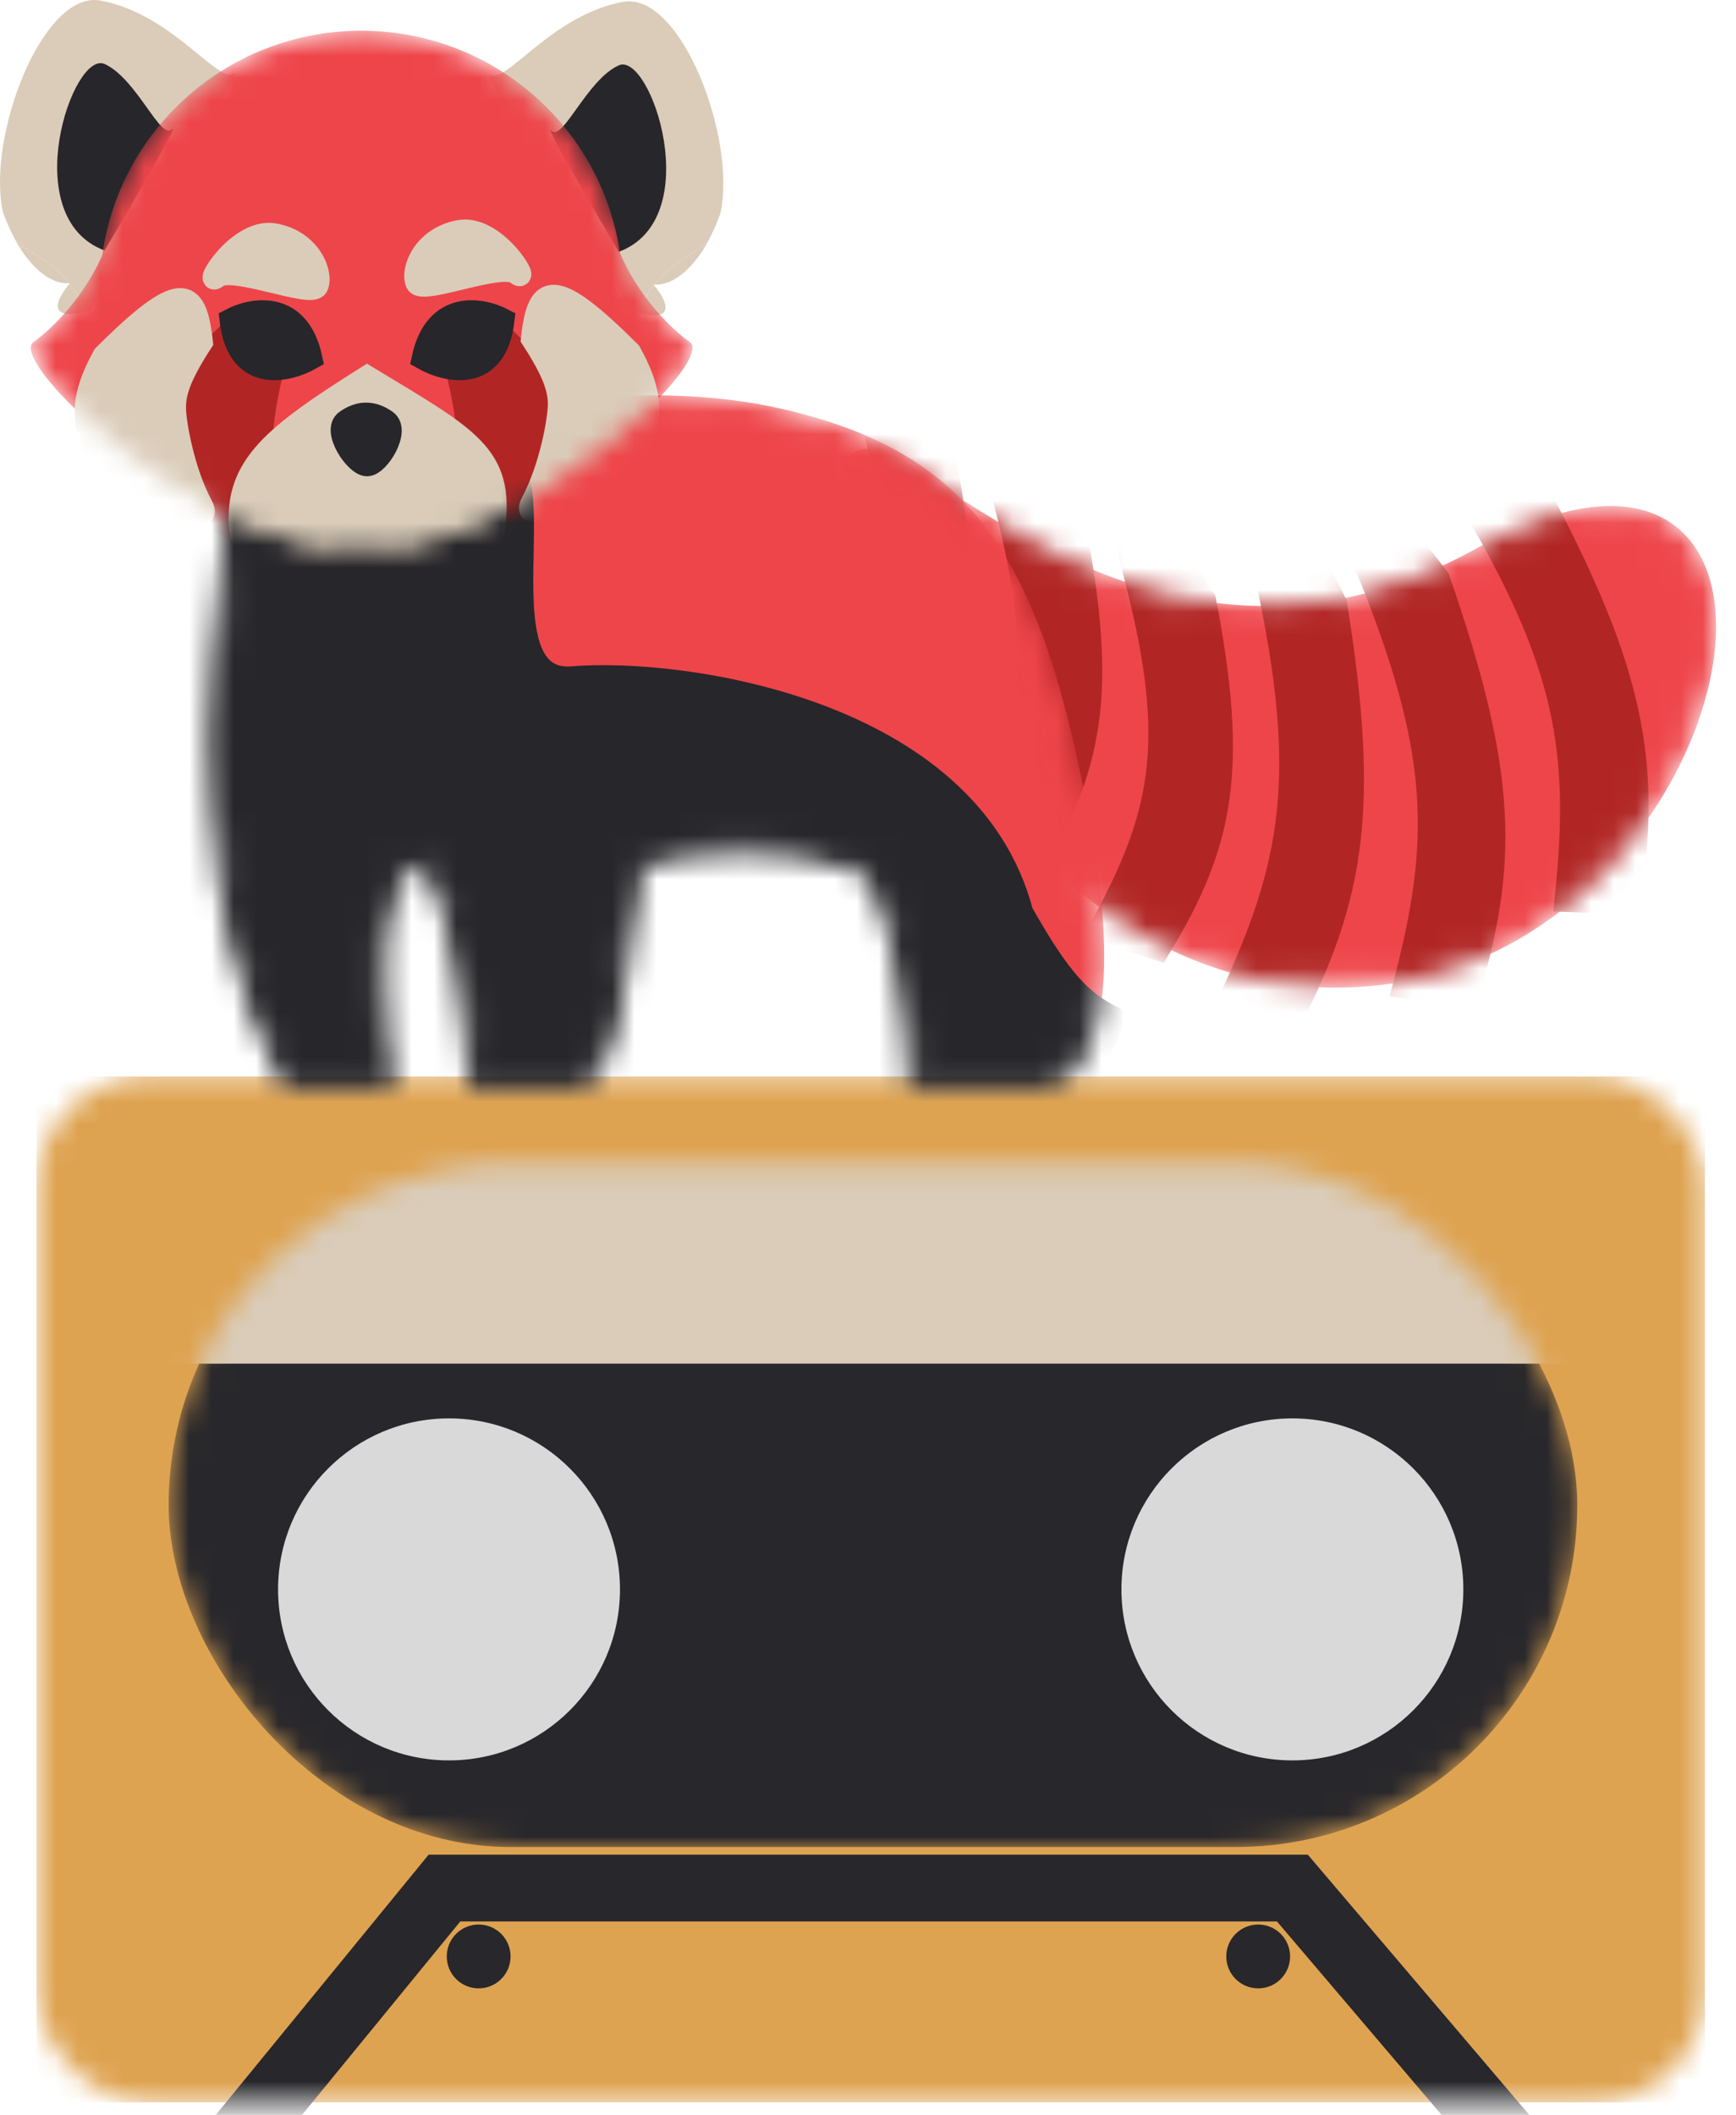 <svg width="78" height="95" viewBox="0 0 78 95" fill="none" xmlns="http://www.w3.org/2000/svg">
<mask id="mask0_73_39" style="mask-type:alpha" maskUnits="userSpaceOnUse" x="1" y="48" width="76" height="47">
<rect x="1.639" y="48.351" width="74.966" height="46.085" rx="5" fill="#DEA351"/>
</mask>
<g mask="url(#mask0_73_39)">
<rect x="1.639" y="48.351" width="74.966" height="46.085" rx="0.1" fill="#DEA351"/>
<mask id="mask1_73_39" style="mask-type:alpha" maskUnits="userSpaceOnUse" x="7" y="52" width="64" height="31">
<rect x="7.578" y="52.243" width="63.291" height="30.724" rx="15.362" fill="#28272B"/>
</mask>
<g mask="url(#mask1_73_39)">
<rect x="7.578" y="52.243" width="63.291" height="30.724" rx="15.362" fill="#28272B"/>
<rect x="5.53" y="51.218" width="67.797" height="10.036" fill="#DACCB9"/>
<path d="M27.856 71.394C27.856 75.636 24.417 79.075 20.175 79.075C15.933 79.075 12.494 75.636 12.494 71.394C12.494 67.152 15.933 63.713 20.175 63.713C24.417 63.713 27.856 67.152 27.856 71.394Z" fill="#D9D9D9"/>
<path d="M65.749 71.394C65.749 75.636 62.31 79.075 58.068 79.075C53.826 79.075 50.387 75.636 50.387 71.394C50.387 67.152 53.826 63.713 58.068 63.713C62.31 63.713 65.749 67.152 65.749 71.394Z" fill="#D9D9D9"/>
</g>
<path d="M9.832 97.201L19.97 84.81H58.068L68.616 97.201" stroke="#28272B" stroke-width="3"/>
<path d="M22.94 87.882C22.94 88.674 22.298 89.316 21.506 89.316C20.715 89.316 20.073 88.674 20.073 87.882C20.073 87.09 20.715 86.448 21.506 86.448C22.298 86.448 22.94 87.09 22.94 87.882Z" fill="#28272B"/>
<path d="M57.965 87.882C57.965 88.674 57.323 89.316 56.532 89.316C55.74 89.316 55.098 88.674 55.098 87.882C55.098 87.09 55.74 86.448 56.532 86.448C57.323 86.448 57.965 87.09 57.965 87.882Z" fill="#28272B"/>
</g>
<mask id="mask2_73_39" style="mask-type:alpha" maskUnits="userSpaceOnUse" x="37" y="20" width="41" height="25">
<path d="M66.483 25.125C50.301 34.03 38.508 16.788 38.336 21.499C38.164 26.21 46.785 45.913 62.425 43.689C78.064 41.464 82.664 16.221 66.483 25.125Z" fill="#EE454A" stroke="#EE454A"/>
</mask>
<g mask="url(#mask2_73_39)">
<path d="M66.483 25.125C50.301 34.03 38.508 16.788 38.336 21.499C38.164 26.21 46.785 45.913 62.425 43.689C78.064 41.464 82.664 16.221 66.483 25.125Z" fill="#EE454A" stroke="#EE454A"/>
<path d="M49.387 41.789C52.212 36.689 52.947 33.414 51.028 25.989C49.108 18.564 54.136 26.938 54.136 26.938C55.607 34.59 54.961 37.903 52.064 42.653L49.387 41.789Z" fill="#B12625"/>
<path d="M43.516 38.384C46.341 33.284 47.076 30.009 45.156 22.584C43.237 15.159 48.265 23.534 48.265 23.534C49.735 31.185 49.089 34.498 46.193 39.248L43.516 38.384Z" fill="#B12625"/>
<path d="M37.645 35.103C40.47 30.003 41.205 26.728 39.285 19.303C37.365 11.878 42.394 20.253 42.394 20.253C43.864 27.904 43.218 31.217 40.321 35.967L37.645 35.103Z" fill="#B12625"/>
<path d="M55.258 44.898C58.092 38.785 58.829 34.858 56.904 25.957C54.978 17.056 60.021 27.096 60.021 27.096C61.496 36.268 60.848 40.239 57.943 45.933L55.258 44.898Z" fill="#B12625"/>
<path d="M63.059 44.352C64.78 37.837 64.82 33.842 61.368 25.414C57.916 16.987 64.636 25.991 64.636 25.991C67.692 34.764 67.748 38.787 65.883 44.902L63.059 44.352Z" fill="#B12625"/>
<path d="M70.345 40.462C71.049 33.76 70.477 29.807 65.776 22.006C61.076 14.206 69.094 22.076 69.094 22.076C73.457 30.278 74.128 34.245 73.22 40.573L70.345 40.462Z" fill="#B12625"/>
<path d="M49.387 41.789C52.212 36.689 52.947 33.414 51.028 25.989C49.108 18.564 54.136 26.938 54.136 26.938C55.607 34.59 54.961 37.903 52.064 42.653L49.387 41.789Z" stroke="#B12625"/>
<path d="M43.516 38.384C46.341 33.284 47.076 30.009 45.156 22.584C43.237 15.159 48.265 23.534 48.265 23.534C49.735 31.185 49.089 34.498 46.193 39.248L43.516 38.384Z" stroke="#B12625"/>
<path d="M37.645 35.103C40.47 30.003 41.205 26.728 39.285 19.303C37.365 11.878 42.394 20.253 42.394 20.253C43.864 27.904 43.218 31.217 40.321 35.967L37.645 35.103Z" stroke="#B12625"/>
<path d="M55.258 44.898C58.092 38.785 58.829 34.858 56.904 25.957C54.978 17.056 60.021 27.096 60.021 27.096C61.496 36.268 60.848 40.239 57.943 45.933L55.258 44.898Z" stroke="#B12625"/>
<path d="M63.059 44.352C64.78 37.837 64.82 33.842 61.368 25.414C57.916 16.987 64.636 25.991 64.636 25.991C67.692 34.764 67.748 38.787 65.883 44.902L63.059 44.352Z" stroke="#B12625"/>
<path d="M70.345 40.462C71.049 33.76 70.477 29.807 65.776 22.006C61.076 14.206 69.094 22.076 69.094 22.076C73.457 30.278 74.128 34.245 73.22 40.573L70.345 40.462Z" stroke="#B12625"/>
</g>
<mask id="mask3_73_39" style="mask-type:alpha" maskUnits="userSpaceOnUse" x="9" y="17" width="41" height="32">
<path d="M10.793 21.758C9.318 32.677 9.309 41.113 13.037 48.351H17.182C17.182 48.351 15.887 40.149 18.304 38.594C20.722 37.04 21.499 48.351 21.499 48.351H25.989C26.925 48.076 27.453 46.287 28.406 38.594C30.824 37.558 36.091 37.645 38.508 38.594C40.926 39.544 41.271 48.351 41.271 48.351H46.883C46.883 48.351 50.596 48.351 48.437 36.781C46.279 25.212 43.343 20.722 34.882 18.822C26.42 16.923 12.951 17.959 10.793 21.758Z" fill="#EE454A" stroke="#EE454A"/>
</mask>
<g mask="url(#mask3_73_39)">
<path d="M11.829 23.916C10.354 34.836 9.309 41.113 13.037 48.351H17.182C17.182 48.351 15.887 40.149 18.304 38.594C20.722 37.04 21.499 48.351 21.499 48.351H25.989C26.925 48.076 27.453 46.287 28.406 38.594C30.824 37.558 36.09 37.645 38.508 38.594C40.926 39.544 41.271 48.351 41.271 48.351H46.883C46.883 48.351 50.596 48.351 48.437 36.781C46.279 25.212 43.343 20.722 34.882 18.822C26.42 16.923 13.987 20.117 11.829 23.916Z" fill="#EE454A" stroke="#EE454A"/>
<path d="M20.73 21.302C26.267 17.453 20.87 30.836 25.713 30.43C30.557 30.024 43.516 31.811 45.925 40.99C47.668 44.059 48.566 44.992 50.078 45.733L46.478 53.877L6.794 51.729L5.871 17.096C5.871 17.096 15.192 25.15 20.73 21.302Z" fill="#27262A" stroke="#27262A"/>
</g>
<path d="M27.974 0.086C24.763 0.693 22.75 3.79 22.017 3.367C21.284 2.944 28.493 14.074 28.493 14.074C28.54 14.087 28.499 14.014 28.544 14.026C28.926 14.015 28.712 12.72 31.342 11.224C31.533 11.116 31.699 10.97 31.84 10.792C32.072 10.352 32.252 9.92 32.369 9.584C33.109 6.234 30.597 -0.409 27.974 0.086Z" fill="#DACCB9"/>
<path d="M31.342 11.224C28.712 12.72 28.926 14.015 28.544 14.026C30.52 14.558 29.919 13.426 29.356 12.778C30.334 12.876 31.279 11.856 31.84 10.792C31.699 10.97 31.533 11.116 31.342 11.224Z" fill="#DACCB9"/>
<path d="M24.78 5.871C25.282 6.38 26.369 3.578 27.802 2.936C29.235 2.293 31.776 9.833 27.802 11.311C27.802 11.311 24.277 5.363 24.78 5.871Z" fill="#27262A"/>
<path d="M4.526 0.026C7.738 0.633 9.751 3.73 10.483 3.307C11.216 2.884 4.008 14.014 4.008 14.014C3.961 14.027 4.001 13.954 3.957 13.966C3.574 13.955 3.789 12.66 1.159 11.164C0.967 11.055 0.802 10.909 0.661 10.732C0.429 10.292 0.248 9.86 0.131 9.524C-0.609 6.174 1.904 -0.469 4.526 0.026Z" fill="#DACCB9"/>
<path d="M1.159 11.164C3.789 12.66 3.574 13.955 3.957 13.966C1.98 14.498 2.582 13.366 3.145 12.718C2.167 12.816 1.221 11.795 0.661 10.732C0.802 10.909 0.967 11.055 1.159 11.164Z" fill="#DACCB9"/>
<path d="M7.721 5.811C7.218 6.32 6.131 3.518 4.699 2.875C3.266 2.233 0.724 9.773 4.699 11.251C4.699 11.251 8.223 5.302 7.721 5.811Z" fill="#27262A"/>
<mask id="mask4_73_39" style="mask-type:alpha" maskUnits="userSpaceOnUse" x="1" y="1" width="31" height="24">
<path d="M27.284 9.498C27.802 12.347 29.788 14.505 30.996 15.369C32.205 16.232 23.83 24.262 17.182 24.521L27.284 9.498Z" fill="#EE454A"/>
<path d="M5.211 9.498C4.693 12.347 2.708 14.505 1.499 15.369C0.29 16.232 8.665 24.262 15.313 24.521L5.211 9.498Z" fill="#EE454A"/>
<path d="M27.974 13.037C27.974 19.475 22.717 24.694 16.232 24.694C9.747 24.694 4.49 19.475 4.49 13.037C4.49 6.6 9.747 1.381 16.232 1.381C22.717 1.381 27.974 6.6 27.974 13.037Z" fill="#EE454A"/>
</mask>
<g mask="url(#mask4_73_39)">
<path d="M27.284 9.498C27.802 12.347 29.788 14.505 30.996 15.369C32.205 16.232 23.83 24.262 17.182 24.521L27.284 9.498Z" fill="#EE454A"/>
<path d="M5.211 9.498C4.693 12.347 2.708 14.505 1.499 15.369C0.29 16.232 8.665 24.262 15.313 24.521L5.211 9.498Z" fill="#EE454A"/>
<path d="M27.974 13.037C27.974 19.475 22.717 24.694 16.232 24.694C9.747 24.694 4.49 19.475 4.49 13.037C4.49 6.6 9.747 1.381 16.232 1.381C22.717 1.381 27.974 6.6 27.974 13.037Z" fill="#EE454A"/>
<path d="M24.262 16.923C29.011 22.708 23.098 22.048 20.463 25.557C20.952 21.898 21.498 20.35 20.463 16.405C20.463 16.405 19.513 11.138 24.262 16.923Z" fill="#B12625"/>
<path d="M8.524 16.873C3.775 22.657 9.688 21.998 12.323 25.507C11.834 21.847 11.287 20.3 12.323 16.355C12.323 16.355 13.272 11.088 8.524 16.873Z" fill="#B12625"/>
<path d="M24.262 16.923C29.011 22.708 23.098 22.048 20.463 25.557C20.952 21.898 21.498 20.35 20.463 16.405C20.463 16.405 19.513 11.138 24.262 16.923Z" stroke="#B12625"/>
<path d="M8.524 16.873C3.775 22.657 9.688 21.998 12.323 25.507C11.834 21.847 11.287 20.3 12.323 16.355C12.323 16.355 13.272 11.088 8.524 16.873Z" stroke="#B12625"/>
<path d="M10.793 23.744C10.551 20.908 12.354 19.534 16.491 16.923C21.067 19.691 22.649 20.425 22.19 23.744C21.73 27.063 11.034 26.58 10.793 23.744Z" fill="#DACCB9"/>
<path d="M9.066 22.708C8.237 21.149 7.857 18.995 7.857 18.304C7.857 17.614 8.096 16.862 9.066 15.369C8.795 12.816 8.066 12.582 4.662 15.973C3.502 18.08 3.67 19.179 4.662 21.067C4.662 21.067 9.894 24.266 9.066 22.708Z" fill="#DACCB9"/>
<path d="M9.757 12.433C10.432 11.883 13.987 13.383 14.246 12.865C14.505 12.347 13.993 10.844 12.347 10.534C10.7 10.223 9.081 12.983 9.757 12.433Z" fill="#DACCB9"/>
<path d="M23.906 22.559C24.735 21.001 25.115 18.847 25.115 18.156C25.115 17.465 24.876 16.713 23.906 15.22C24.177 12.668 24.906 12.434 28.31 15.825C29.47 17.932 29.302 19.03 28.31 20.919C28.31 20.919 23.078 24.118 23.906 22.559Z" fill="#DACCB9"/>
<path d="M23.216 12.285C22.54 11.735 18.985 13.235 18.726 12.717C18.467 12.198 18.979 10.695 20.625 10.385C22.272 10.075 23.891 12.835 23.216 12.285Z" fill="#DACCB9"/>
<path d="M10.793 23.744C10.551 20.908 12.354 19.534 16.491 16.923C21.067 19.691 22.649 20.425 22.19 23.744C21.73 27.063 11.034 26.58 10.793 23.744Z" stroke="#DACCB9"/>
<path d="M9.066 22.708C8.237 21.149 7.857 18.995 7.857 18.304C7.857 17.614 8.096 16.862 9.066 15.369C8.795 12.816 8.066 12.582 4.662 15.973C3.502 18.08 3.67 19.179 4.662 21.067C4.662 21.067 9.894 24.266 9.066 22.708Z" stroke="#DACCB9"/>
<path d="M9.757 12.433C10.432 11.883 13.987 13.383 14.246 12.865C14.505 12.347 13.993 10.844 12.347 10.534C10.7 10.223 9.081 12.983 9.757 12.433Z" stroke="#DACCB9"/>
<path d="M23.906 22.559C24.735 21.001 25.115 18.847 25.115 18.156C25.115 17.465 24.876 16.713 23.906 15.22C24.177 12.668 24.906 12.434 28.31 15.825C29.47 17.932 29.302 19.03 28.31 20.919C28.31 20.919 23.078 24.118 23.906 22.559Z" stroke="#DACCB9"/>
<path d="M23.216 12.285C22.54 11.735 18.985 13.235 18.726 12.717C18.467 12.198 18.979 10.695 20.625 10.385C22.272 10.075 23.891 12.835 23.216 12.285Z" stroke="#DACCB9"/>
<path d="M18.995 16.101C19.559 13.466 21.648 13.841 22.621 14.357C22.299 17.224 20.07 16.714 18.995 16.101Z" fill="#27262A"/>
<path d="M15.541 18.909C16.146 18.477 16.75 18.477 17.355 18.909C17.959 19.34 17.009 20.895 16.491 20.895C15.973 20.895 14.937 19.34 15.541 18.909Z" fill="#27262A"/>
<path d="M13.987 16.101C13.423 13.466 11.335 13.841 10.361 14.357C10.683 17.224 12.913 16.714 13.987 16.101Z" fill="#27262A"/>
<path d="M18.995 16.101C19.559 13.466 21.648 13.841 22.621 14.357C22.299 17.224 20.07 16.714 18.995 16.101Z" stroke="#27262A"/>
<path d="M15.541 18.909C16.146 18.477 16.75 18.477 17.355 18.909C17.959 19.34 17.009 20.895 16.491 20.895C15.973 20.895 14.937 19.34 15.541 18.909Z" stroke="#27262A"/>
<path d="M13.987 16.101C13.423 13.466 11.335 13.841 10.361 14.357C10.683 17.224 12.913 16.714 13.987 16.101Z" stroke="#27262A"/>
</g>
</svg>
